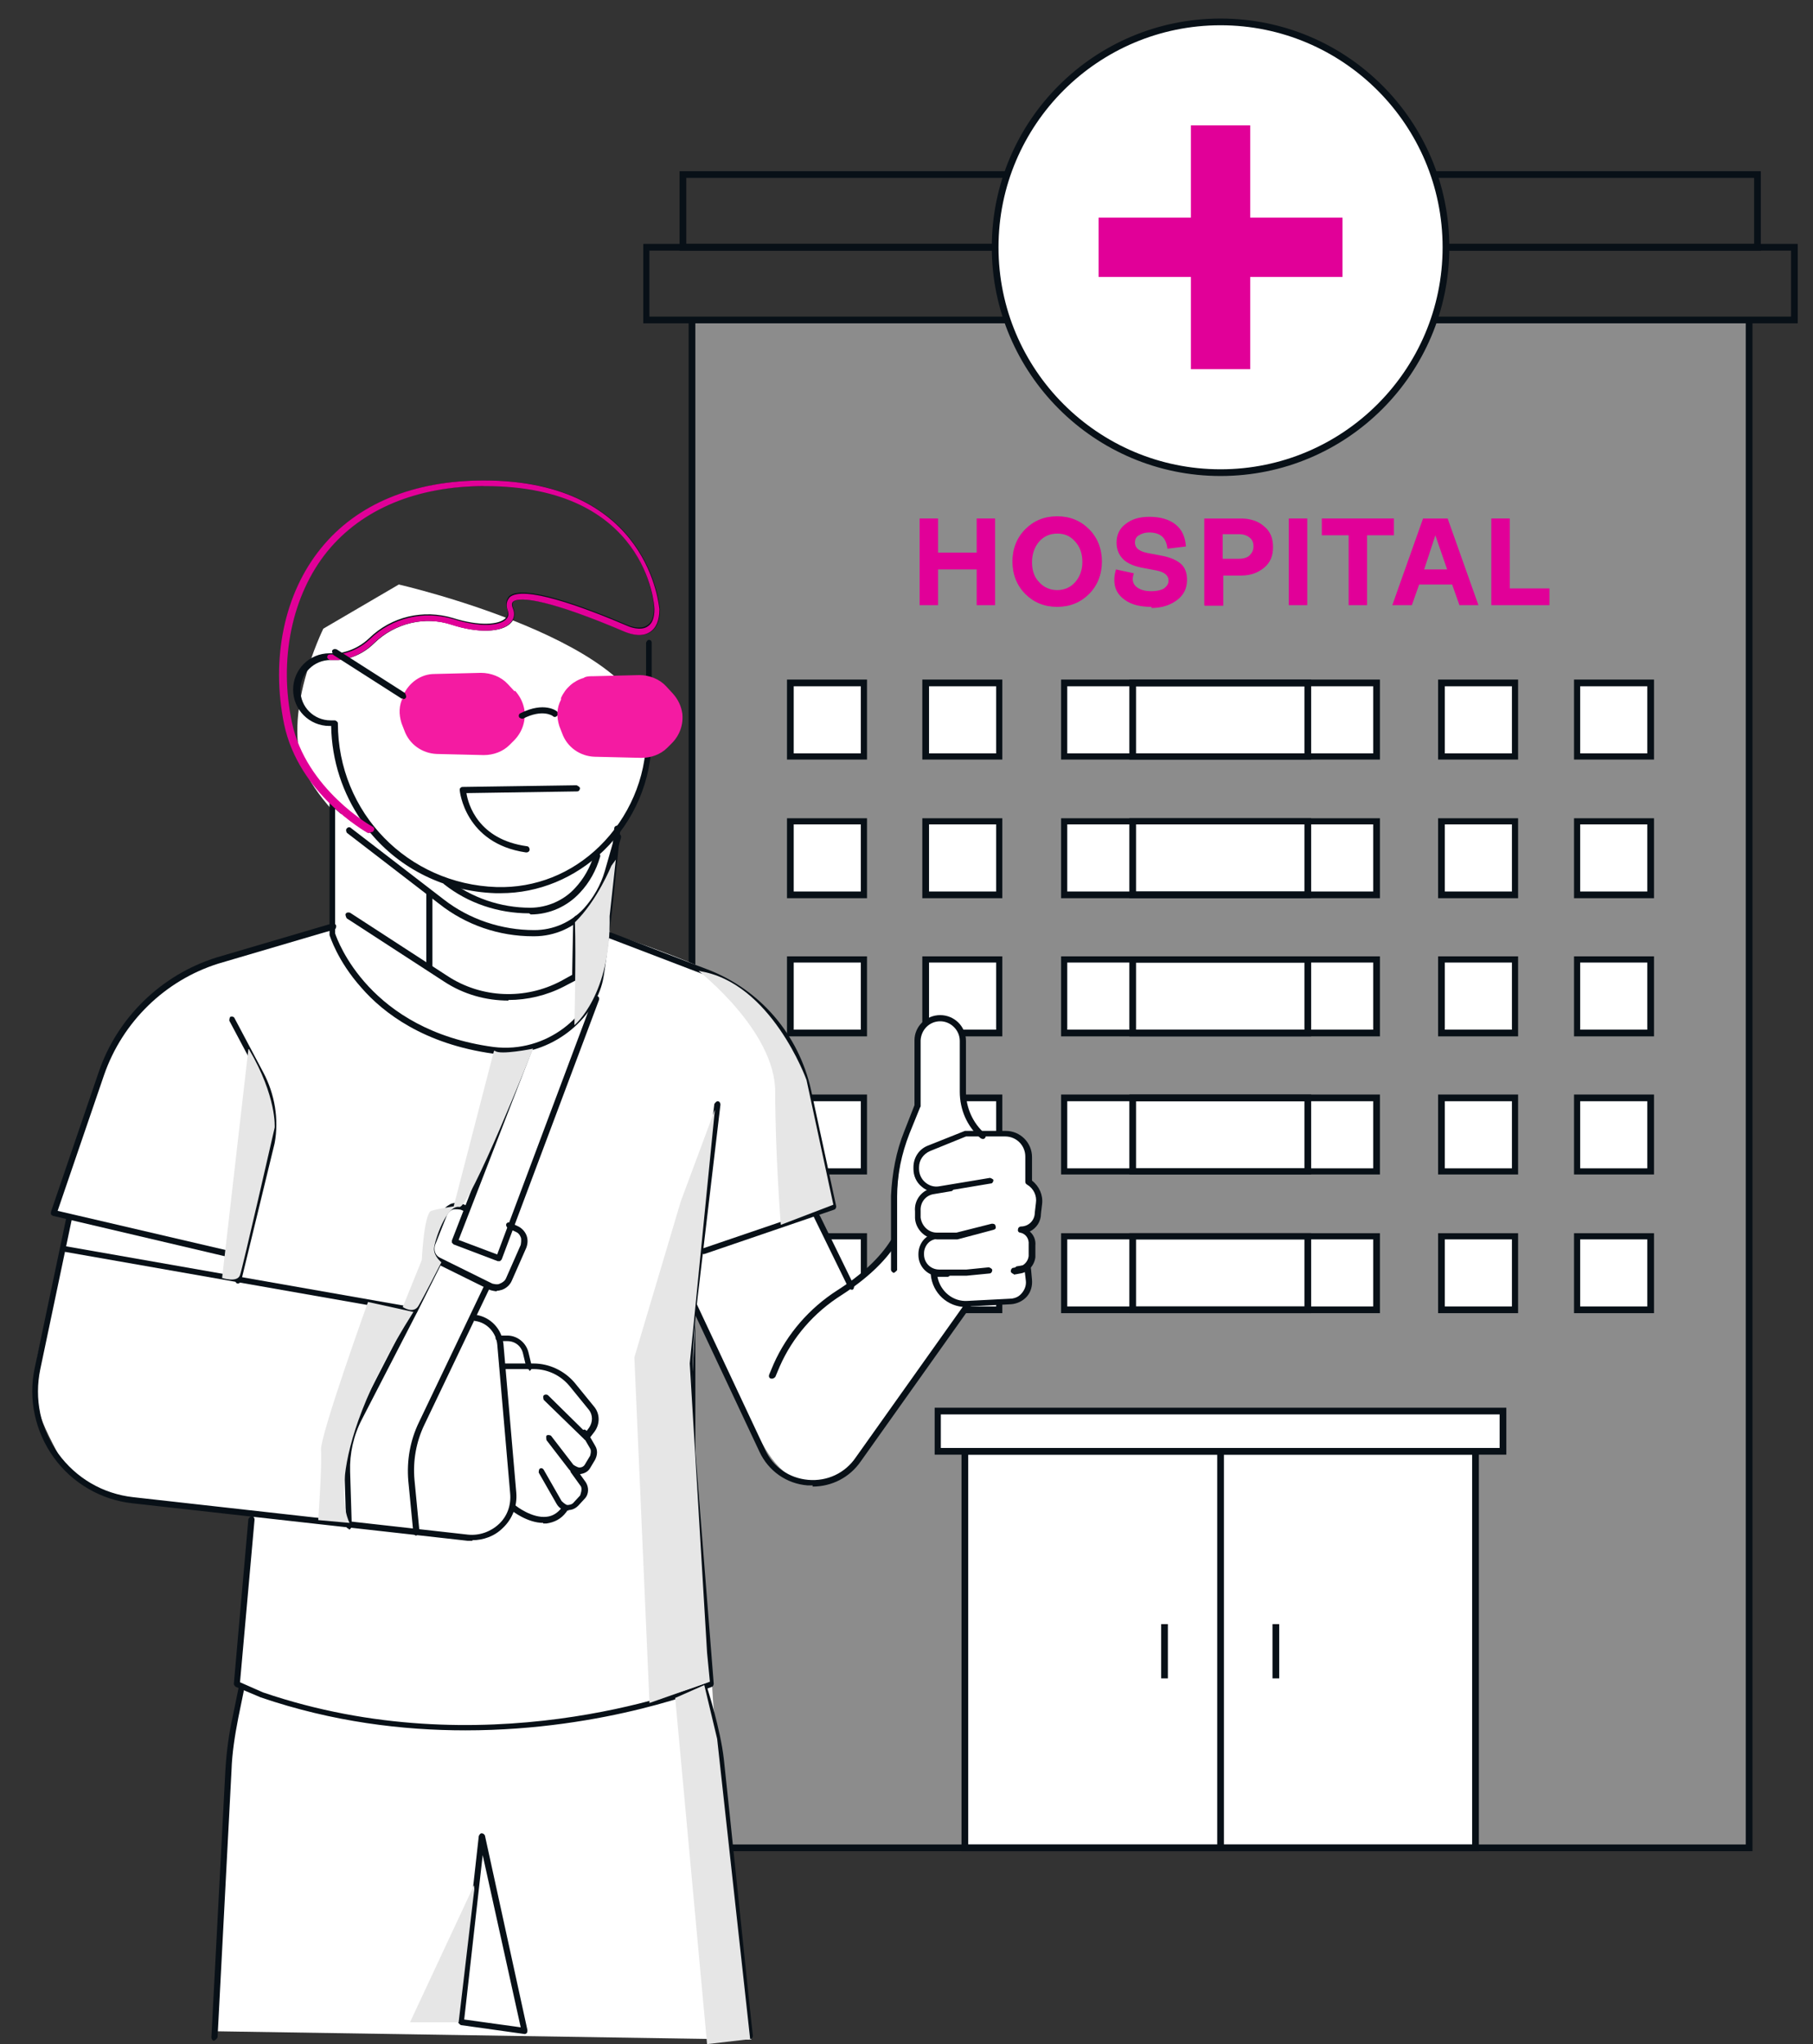 <svg width="47" height="53" viewBox="0 0 47 53" fill="none" xmlns="http://www.w3.org/2000/svg">
<rect x="0" y="0" width="47" height="53" fill="#333333" stroke="none"/>
<g style="mix-blend-mode:multiply" opacity="0.5">
<path d="M45.343 8.297H17.938V47.896H45.343V8.297Z" fill="#E6E6E6"/>
</g>
<path d="M38.961 36.586H24.316V37.63H38.961V36.586Z" fill="white"/>
<path d="M31.64 12.255C34.868 12.255 37.484 9.639 37.484 6.411C37.484 3.184 34.868 0.568 31.64 0.568C28.413 0.568 25.797 3.184 25.797 6.411C25.797 9.639 28.413 12.255 31.64 12.255Z" fill="white"/>
<path d="M35.699 17.707H27.594V19.606H35.699V17.707Z" fill="white"/>
<path d="M33.902 17.707H29.363V19.606H33.902V17.707Z" fill="white"/>
<path d="M33.902 21.288H29.363V23.188H33.902V21.288Z" fill="white"/>
<path d="M33.902 24.884H29.363V26.784H33.902V24.884Z" fill="white"/>
<path d="M33.902 28.466H29.363V30.365H33.902V28.466Z" fill="white"/>
<path d="M33.902 32.062H29.363V33.961H33.902V32.062Z" fill="white"/>
<path d="M39.267 17.707H37.367V19.606H39.267V17.707Z" fill="white"/>
<path d="M42.775 17.707H40.875V19.606H42.775V17.707Z" fill="white"/>
<path d="M22.388 17.707H20.488V19.606H22.388V17.707Z" fill="white"/>
<path d="M25.896 17.707H23.996V19.606H25.896V17.707Z" fill="white"/>
<path d="M35.699 21.288H27.594V23.188H35.699V21.288Z" fill="white"/>
<path d="M39.267 21.288H37.367V23.188H39.267V21.288Z" fill="white"/>
<path d="M42.775 21.288H40.875V23.188H42.775V21.288Z" fill="white"/>
<path d="M22.388 21.288H20.488V23.188H22.388V21.288Z" fill="white"/>
<path d="M25.896 21.288H23.996V23.188H25.896V21.288Z" fill="white"/>
<path d="M35.699 24.884H27.594V26.784H35.699V24.884Z" fill="white"/>
<path d="M39.267 24.884H37.367V26.784H39.267V24.884Z" fill="white"/>
<path d="M42.775 24.884H40.875V26.784H42.775V24.884Z" fill="white"/>
<path d="M22.388 24.884H20.488V26.784H22.388V24.884Z" fill="white"/>
<path d="M25.896 24.884H23.996V26.784H25.896V24.884Z" fill="white"/>
<path d="M35.699 28.466H27.594V30.365H35.699V28.466Z" fill="white"/>
<path d="M39.267 28.466H37.367V30.365H39.267V28.466Z" fill="white"/>
<path d="M42.775 28.466H40.875V30.365H42.775V28.466Z" fill="white"/>
<path d="M22.388 28.466H20.488V30.365H22.388V28.466Z" fill="white"/>
<path d="M25.896 28.466H23.996V30.365H25.896V28.466Z" fill="white"/>
<path d="M35.699 32.062H27.594V33.961H35.699V32.062Z" fill="white"/>
<path d="M39.267 32.062H37.367V33.961H39.267V32.062Z" fill="white"/>
<path d="M42.775 32.062H40.875V33.961H42.775V32.062Z" fill="white"/>
<path d="M22.388 32.062H20.488V33.961H22.388V32.062Z" fill="white"/>
<path d="M25.896 32.062H23.996V33.961H25.896V32.062Z" fill="white"/>
<path d="M38.295 37.63H25.027V47.91H38.295V37.63Z" fill="white"/>
<path d="M45.431 47.998H17.852V8.297H18.026V47.824H45.257V8.297H45.431V47.998Z" fill="#081017"/>
<path d="M46.604 8.383H37.164V8.209H46.43V6.498H37.469V6.324H46.604V8.383Z" fill="#081017"/>
<path d="M26.115 8.383H16.676V6.324H25.796V6.498H16.835V8.209H26.115V8.383Z" fill="#081017"/>
<path d="M45.647 6.498H37.469V6.324H45.473V4.613H37.164V4.439H45.647V6.498Z" fill="#081017"/>
<path d="M25.795 6.498H17.617V4.439H26.114V4.613H17.791V6.324H25.795V6.498Z" fill="#081017"/>
<path d="M31.641 12.342C28.379 12.342 25.711 9.688 25.711 6.411C25.711 3.134 28.364 0.481 31.641 0.481C34.918 0.481 37.572 3.134 37.572 6.411C37.572 9.688 34.918 12.342 31.641 12.342ZM31.641 0.655C28.466 0.655 25.885 3.236 25.885 6.411C25.885 9.587 28.466 12.168 31.641 12.168C34.817 12.168 37.398 9.587 37.398 6.411C37.398 3.236 34.817 0.655 31.641 0.655Z" fill="#081017"/>
<path d="M35.773 19.694H27.508V17.62H35.773V19.694ZM27.667 19.534H35.599V17.794H27.667V19.534Z" fill="#081017"/>
<path d="M33.99 19.694H29.277V17.62H33.99V19.694ZM29.451 19.534H33.816V17.794H29.451V19.534Z" fill="#081017"/>
<path d="M33.99 23.289H29.277V21.216H33.99V23.289ZM29.451 23.115H33.816V21.375H29.451V23.115Z" fill="#081017"/>
<path d="M33.99 26.871H29.277V24.797H33.99V26.871ZM29.451 26.697H33.816V24.957H29.451V26.697Z" fill="#081017"/>
<path d="M33.99 30.452H29.277V28.379H33.99V30.452ZM29.451 30.293H33.816V28.553H29.451V30.293Z" fill="#081017"/>
<path d="M33.99 34.048H29.277V31.975H33.99V34.048ZM29.451 33.874H33.816V32.135H29.451V33.874Z" fill="#081017"/>
<path d="M39.355 19.694H37.281V17.62H39.355V19.694ZM37.455 19.534H39.195V17.794H37.455V19.534Z" fill="#081017"/>
<path d="M42.878 19.694H40.805V17.62H42.878V19.694ZM40.964 19.534H42.704V17.794H40.964V19.534Z" fill="#081017"/>
<path d="M22.476 19.694H20.402V17.62H22.476V19.694ZM20.576 19.534H22.316V17.794H20.576V19.534Z" fill="#081017"/>
<path d="M25.984 19.694H23.91V17.62H25.984V19.694ZM24.084 19.534H25.824V17.794H24.084V19.534Z" fill="#081017"/>
<path d="M35.773 23.289H27.508V21.216H35.773V23.289ZM27.667 23.115H35.599V21.375H27.667V23.115Z" fill="#081017"/>
<path d="M39.355 23.289H37.281V21.216H39.355V23.289ZM37.455 23.115H39.195V21.375H37.455V23.115Z" fill="#081017"/>
<path d="M42.878 23.289H40.805V21.216H42.878V23.289ZM40.964 23.115H42.704V21.375H40.964V23.115Z" fill="#081017"/>
<path d="M22.476 23.289H20.402V21.216H22.476V23.289ZM20.576 23.115H22.316V21.375H20.576V23.115Z" fill="#081017"/>
<path d="M25.984 23.289H23.91V21.216H25.984V23.289ZM24.084 23.115H25.824V21.375H24.084V23.115Z" fill="#081017"/>
<path d="M35.773 26.871H27.508V24.797H35.773V26.871ZM27.667 26.697H35.599V24.957H27.667V26.697Z" fill="#081017"/>
<path d="M39.355 26.871H37.281V24.797H39.355V26.871ZM37.455 26.697H39.195V24.957H37.455V26.697Z" fill="#081017"/>
<path d="M42.878 26.871H40.805V24.797H42.878V26.871ZM40.964 26.697H42.704V24.957H40.964V26.697Z" fill="#081017"/>
<path d="M22.476 26.871H20.402V24.797H22.476V26.871ZM20.576 26.697H22.316V24.957H20.576V26.697Z" fill="#081017"/>
<path d="M25.984 26.871H23.91V24.797H25.984V26.871ZM24.084 26.697H25.824V24.957H24.084V26.697Z" fill="#081017"/>
<path d="M35.773 30.452H27.508V28.379H35.773V30.452ZM27.667 30.293H35.599V28.553H27.667V30.293Z" fill="#081017"/>
<path d="M39.355 30.452H37.281V28.379H39.355V30.452ZM37.455 30.293H39.195V28.553H37.455V30.293Z" fill="#081017"/>
<path d="M42.878 30.452H40.805V28.379H42.878V30.452ZM40.964 30.293H42.704V28.553H40.964V30.293Z" fill="#081017"/>
<path d="M22.476 30.452H20.402V28.379H22.476V30.452ZM20.576 30.293H22.316V28.553H20.576V30.293Z" fill="#081017"/>
<path d="M25.984 30.452H23.91V28.379H25.984V30.452ZM24.084 30.293H25.824V28.553H24.084V30.293Z" fill="#081017"/>
<path d="M35.773 34.048H27.508V31.975H35.773V34.048ZM27.667 33.874H35.599V32.135H27.667V33.874Z" fill="#081017"/>
<path d="M39.355 34.048H37.281V31.975H39.355V34.048ZM37.455 33.874H39.195V32.135H37.455V33.874Z" fill="#081017"/>
<path d="M42.878 34.048H40.805V31.975H42.878V34.048ZM40.964 33.874H42.704V32.135H40.964V33.874Z" fill="#081017"/>
<path d="M22.476 34.048H20.402V31.975H22.476V34.048ZM20.576 33.874H22.316V32.135H20.576V33.874Z" fill="#081017"/>
<path d="M25.984 34.048H23.91V31.975H25.984V34.048ZM24.084 33.874H25.824V32.135H24.084V33.874Z" fill="#081017"/>
<path d="M39.05 37.717H24.23V36.499H39.05V37.717ZM24.39 37.543H38.876V36.673H24.39V37.543Z" fill="#081017"/>
<path d="M38.338 47.998H24.926V37.557H38.338V47.998ZM25.1 47.824H38.164V37.717H25.1V47.824Z" fill="#081017"/>
<path d="M31.729 37.63H31.555V47.91H31.729V37.63Z" fill="#081017"/>
<path d="M30.276 42.111H30.102V43.517H30.276V42.111Z" fill="#081017"/>
<path d="M33.162 42.111H32.988V43.517H33.162V42.111Z" fill="#081017"/>
<path d="M23.84 15.691V13.444H24.318V14.329H25.319V13.444H25.797V15.691H25.319V14.764H24.318V15.691H23.84Z" fill="#E10098"/>
<path d="M28.233 15.402C28.015 15.619 27.74 15.735 27.406 15.735C27.073 15.735 26.797 15.619 26.58 15.402C26.362 15.184 26.246 14.894 26.246 14.56C26.246 14.227 26.362 13.937 26.58 13.72C26.797 13.502 27.073 13.386 27.406 13.386C27.74 13.386 28.015 13.502 28.233 13.72C28.45 13.937 28.566 14.227 28.566 14.56C28.566 14.894 28.45 15.184 28.233 15.402ZM27.406 15.3C27.595 15.3 27.754 15.227 27.87 15.097C27.986 14.966 28.059 14.793 28.059 14.575C28.059 14.357 28.001 14.184 27.87 14.039C27.74 13.893 27.595 13.835 27.406 13.835C27.218 13.835 27.058 13.908 26.942 14.039C26.826 14.169 26.754 14.357 26.754 14.575C26.754 14.793 26.812 14.966 26.942 15.097C27.058 15.227 27.218 15.3 27.406 15.3Z" fill="#E10098"/>
<path d="M29.858 15.735C29.554 15.735 29.322 15.677 29.148 15.546C28.974 15.416 28.887 15.257 28.887 15.039C28.887 14.952 28.901 14.865 28.93 14.764L29.394 14.865C29.394 14.865 29.365 14.952 29.365 15.01C29.365 15.111 29.409 15.184 29.496 15.242C29.583 15.3 29.699 15.329 29.858 15.329C29.989 15.329 30.105 15.3 30.177 15.257C30.25 15.198 30.293 15.14 30.293 15.053C30.293 14.923 30.192 14.836 29.989 14.793L29.684 14.735C29.423 14.691 29.235 14.618 29.119 14.502C29.003 14.386 28.945 14.242 28.945 14.068C28.945 13.879 29.017 13.705 29.177 13.589C29.336 13.459 29.539 13.4 29.8 13.4C30.09 13.4 30.322 13.473 30.482 13.604C30.641 13.734 30.728 13.922 30.743 14.169L30.264 14.227C30.235 13.937 30.076 13.806 29.786 13.806C29.684 13.806 29.597 13.835 29.525 13.879C29.452 13.922 29.423 13.98 29.423 14.068C29.423 14.213 29.539 14.3 29.771 14.343L30.076 14.401C30.322 14.444 30.496 14.517 30.612 14.618C30.728 14.72 30.772 14.865 30.772 15.039C30.772 15.257 30.685 15.431 30.511 15.561C30.337 15.691 30.119 15.764 29.844 15.764L29.858 15.735Z" fill="#E10098"/>
<path d="M31.219 15.691V13.444H32.176C32.422 13.444 32.625 13.517 32.77 13.647C32.93 13.777 33.002 13.951 33.002 14.184C33.002 14.415 32.93 14.589 32.77 14.72C32.611 14.851 32.422 14.923 32.176 14.923H31.712V15.706H31.233L31.219 15.691ZM31.697 14.488H32.118C32.234 14.488 32.335 14.459 32.393 14.401C32.451 14.343 32.495 14.271 32.495 14.169C32.495 14.068 32.466 13.995 32.393 13.937C32.321 13.879 32.234 13.85 32.103 13.85H31.697V14.488Z" fill="#E10098"/>
<path d="M33.41 15.691V13.444H33.889V15.691H33.41Z" fill="#E10098"/>
<path d="M34.962 15.691V13.879H34.266V13.444H36.136V13.879H35.44V15.691H34.962Z" fill="#E10098"/>
<path d="M37.834 15.691L37.645 15.155H36.79L36.601 15.691H36.094L36.891 13.444H37.529L38.327 15.691H37.819H37.834ZM36.92 14.764H37.515L37.21 13.879L36.92 14.764Z" fill="#E10098"/>
<path d="M38.66 15.691V13.444H39.139V15.257H40.168V15.691H38.66Z" fill="#E10098"/>
<path d="M34.803 5.643H32.41V3.25H30.873V5.643H28.48V7.18H30.873V9.572H32.41V7.18H34.803V5.643Z" fill="#E10098"/>
<g style="mix-blend-mode:multiply">
<path d="M17.863 33.367C17.863 33.367 18.994 35.426 19.009 35.411C19.023 35.397 19.502 35.121 19.502 35.121L18.516 33.178L17.863 33.367Z" fill="#E6E6E6"/>
</g>
<path d="M5.51 52.666L6.003 45.054C6.003 45.054 6.25 43.764 6.351 43.749C6.206 43.618 6.148 43.618 6.148 43.358C6.148 43.096 6.554 39.181 6.554 39.181C6.554 39.181 2.103 39.123 1.61 37.891C0.914 36.6 0.696 36.122 1.102 34.629C1.508 33.135 1.856 31.569 1.856 31.569C1.856 31.569 1.247 31.627 1.436 31.177C1.624 30.728 2.828 27.219 3.205 26.668C3.582 26.117 4.205 25.291 6.453 24.638C8.207 24.16 8.599 24.131 8.599 24.131C8.599 24.131 8.541 20.81 8.729 20.752C8.932 20.752 9.324 20.375 9.324 20.375L15.761 21.172C15.761 21.172 16.008 21.724 15.95 22.376C15.892 23.029 15.732 24.16 15.834 24.203C15.935 24.247 18.98 25.218 19.503 25.856C19.503 25.856 20.401 26.741 20.619 27.277C20.837 27.814 21.271 29.611 21.271 29.611L21.648 31.279L21.228 31.453L21.286 31.627C21.286 31.627 21.939 33.294 22.069 33.251C22.2 33.208 23.099 32.483 23.171 32.062C23.229 31.439 23.258 29.901 23.534 29.351C23.809 28.799 23.852 28.48 23.852 28.335C23.852 28.191 23.591 26.668 24.113 26.48C24.636 26.291 24.853 26.392 24.94 26.842C25.027 27.291 24.752 29.495 25.781 29.365C26.651 29.452 26.622 29.597 26.695 29.974C26.767 30.351 26.637 30.569 26.84 30.742C27.028 31.061 27.043 31.395 26.898 31.656C26.753 31.917 26.549 31.7 26.666 31.975C26.782 32.251 26.782 33.816 26.404 32.903C27.492 33.802 25.172 33.788 25.172 33.788L24.113 35.281L22.127 38.05C22.127 38.05 21.547 38.471 20.924 38.398C20.3 38.326 19.923 37.891 19.314 36.528C18.705 35.121 18.038 33.99 18.038 33.99L17.907 36.456L18.27 40.922L18.459 43.662C18.459 43.662 18.488 44.373 18.56 44.779C18.633 45.184 19.474 52.884 19.474 52.884" fill="white"/>
<path d="M10.339 15.155L8.382 16.3C8.382 16.3 7.251 18.591 7.918 20.012C8.585 21.433 11.369 23.623 13.239 23.391C15.11 23.159 16.618 21.578 16.792 19.128C16.966 16.677 10.339 15.155 10.339 15.155Z" fill="white"/>
<path d="M13.125 27.335C13.009 27.335 12.908 27.335 12.791 27.32C10.993 27.074 9.935 26.262 9.369 25.61C8.746 24.913 8.557 24.276 8.543 24.247C8.543 24.247 8.543 24.232 8.543 24.218V20.781C8.543 20.781 8.557 20.723 8.586 20.709C8.615 20.709 8.644 20.709 8.673 20.723L8.934 20.97C8.934 20.97 8.963 21.056 8.934 21.085C8.905 21.114 8.847 21.114 8.818 21.085L8.688 20.97V24.203C8.746 24.377 9.572 26.712 12.791 27.146C14.184 27.32 15.329 26.305 15.489 25.305C15.662 24.247 15.924 21.506 15.924 21.477C15.924 21.433 15.967 21.404 16.011 21.404C16.054 21.404 16.083 21.448 16.083 21.491C16.083 21.52 15.822 24.261 15.648 25.32C15.489 26.32 14.43 27.32 13.096 27.32L13.125 27.335Z" fill="#081017"/>
<path d="M6.265 32.671C6.265 32.671 6.265 32.671 6.25 32.671L1.378 31.526C1.378 31.526 1.335 31.511 1.32 31.482C1.32 31.468 1.32 31.439 1.32 31.424L2.553 27.814C3.031 26.392 4.177 25.276 5.612 24.826L8.614 23.942C8.614 23.942 8.701 23.942 8.715 24C8.715 24.044 8.715 24.087 8.657 24.102L5.656 24.986C4.278 25.421 3.176 26.494 2.698 27.872L1.494 31.395L6.279 32.511C6.279 32.511 6.352 32.569 6.337 32.613C6.337 32.657 6.294 32.671 6.265 32.671Z" fill="#081017"/>
<path d="M18.256 32.526C18.256 32.526 18.198 32.511 18.184 32.468C18.184 32.425 18.184 32.381 18.227 32.367L21.504 31.25L20.866 28.292C20.562 26.9 19.59 25.769 18.271 25.276L15.733 24.305C15.733 24.305 15.675 24.247 15.69 24.203C15.704 24.16 15.748 24.145 15.791 24.16L18.329 25.131C19.706 25.653 20.707 26.828 21.026 28.263L21.678 31.279C21.678 31.279 21.678 31.352 21.62 31.366L18.271 32.511C18.271 32.511 18.256 32.511 18.242 32.511L18.256 32.526Z" fill="#081017"/>
<path d="M6.177 33.28C6.177 33.28 6.177 33.28 6.163 33.28C6.119 33.28 6.09 33.222 6.105 33.178L6.975 29.597C7.076 29.017 6.975 28.408 6.699 27.886L5.945 26.465C5.945 26.465 5.945 26.378 5.974 26.363C6.018 26.349 6.061 26.363 6.076 26.392L6.83 27.814C7.12 28.364 7.236 29.017 7.12 29.64L6.25 33.222C6.25 33.222 6.206 33.28 6.177 33.28Z" fill="#081017"/>
<path d="M21.067 38.514C21.067 38.514 20.98 38.514 20.937 38.514C20.386 38.471 19.922 38.138 19.69 37.645L17.906 33.846C17.906 33.846 17.906 33.758 17.95 33.744C17.993 33.73 18.037 33.744 18.051 33.788L19.835 37.587C20.038 38.036 20.458 38.326 20.951 38.37C21.444 38.413 21.908 38.196 22.184 37.789L25.026 33.788C25.026 33.788 25.098 33.744 25.142 33.773C25.171 33.802 25.185 33.846 25.156 33.889L22.314 37.891C22.024 38.312 21.56 38.544 21.067 38.544V38.514Z" fill="#081017"/>
<path d="M20.012 35.745H19.983C19.939 35.73 19.924 35.687 19.939 35.644L20.055 35.368C20.403 34.585 20.983 33.918 21.708 33.454C22.346 33.048 22.81 32.613 23.1 32.149C23.129 32.105 23.172 32.105 23.216 32.12C23.259 32.149 23.259 32.193 23.245 32.236C22.941 32.715 22.462 33.164 21.809 33.584C21.099 34.034 20.548 34.672 20.215 35.426L20.099 35.702C20.099 35.702 20.055 35.745 20.026 35.745H20.012Z" fill="#081017"/>
<path d="M12.066 44.865C10.441 44.865 8.629 44.648 6.758 44.01L6.106 43.734C6.106 43.734 6.062 43.691 6.062 43.662L6.439 39.385C6.439 39.385 6.483 39.312 6.527 39.312C6.57 39.312 6.599 39.355 6.599 39.399L6.222 43.618L6.816 43.88C12.501 45.822 17.764 43.85 18.344 43.618L17.851 37.456C17.75 36.194 17.779 34.904 17.924 33.642L18.518 28.625C18.518 28.625 18.561 28.553 18.605 28.553C18.648 28.553 18.677 28.596 18.677 28.64L18.083 33.657C17.938 34.904 17.909 36.18 18.011 37.441L18.503 43.662C18.503 43.662 18.489 43.734 18.46 43.734C18.416 43.749 15.734 44.865 12.066 44.865Z" fill="#081017"/>
<path d="M5.553 52.913C5.509 52.913 5.48 52.87 5.48 52.826L5.843 45.895C5.872 45.431 5.93 44.967 6.031 44.517L6.191 43.734C6.191 43.734 6.249 43.662 6.278 43.676C6.321 43.676 6.35 43.734 6.336 43.764L6.176 44.547C6.089 44.996 6.017 45.446 6.002 45.895L5.64 52.826C5.64 52.826 5.596 52.898 5.567 52.898L5.553 52.913Z" fill="#081017"/>
<path d="M12.933 32.7C12.933 32.7 12.918 32.7 12.904 32.7L11.758 32.265C11.758 32.265 11.729 32.236 11.715 32.221C11.715 32.207 11.715 32.178 11.715 32.163L13.643 27.19C13.643 27.19 13.701 27.132 13.745 27.146C13.788 27.161 13.803 27.204 13.788 27.248L11.889 32.149L12.889 32.526L15.383 25.87C15.383 25.87 15.441 25.812 15.485 25.827C15.528 25.841 15.543 25.885 15.528 25.928L13.005 32.657C13.005 32.657 12.976 32.685 12.962 32.7C12.962 32.7 12.947 32.7 12.933 32.7Z" fill="#081017"/>
<path d="M12.875 33.483C12.875 33.483 12.745 33.468 12.687 33.44L11.338 32.773C11.135 32.671 11.048 32.439 11.135 32.236L11.44 31.468C11.483 31.352 11.57 31.279 11.672 31.221C11.773 31.177 11.904 31.177 12.005 31.221L12.136 31.279C12.136 31.279 12.194 31.337 12.179 31.381C12.165 31.424 12.121 31.439 12.078 31.424L11.947 31.366C11.947 31.366 11.802 31.337 11.73 31.366C11.657 31.395 11.614 31.453 11.585 31.511L11.28 32.279C11.237 32.41 11.28 32.555 11.411 32.613L12.759 33.28C12.759 33.28 12.904 33.324 12.962 33.28C13.035 33.251 13.093 33.208 13.122 33.135L13.499 32.279C13.499 32.279 13.528 32.135 13.499 32.077C13.47 32.004 13.426 31.96 13.354 31.931L13.165 31.845C13.165 31.845 13.107 31.787 13.122 31.743C13.136 31.7 13.18 31.685 13.223 31.7L13.412 31.787C13.513 31.83 13.6 31.917 13.644 32.019C13.687 32.12 13.687 32.236 13.644 32.352L13.267 33.208C13.223 33.309 13.136 33.396 13.02 33.44C12.977 33.454 12.919 33.468 12.875 33.468V33.483Z" fill="#081017"/>
<path d="M12.253 39.95C12.253 39.95 12.166 39.95 12.123 39.95L3.437 38.978C2.625 38.892 1.871 38.456 1.393 37.789C0.914 37.123 0.726 36.282 0.9 35.469L1.726 31.54C1.726 31.54 1.784 31.468 1.813 31.482C1.857 31.482 1.886 31.54 1.871 31.569L1.045 35.498C0.885 36.267 1.045 37.065 1.509 37.688C1.973 38.326 2.669 38.732 3.452 38.819L12.137 39.791C12.427 39.819 12.717 39.718 12.935 39.515C13.152 39.312 13.254 39.022 13.225 38.718L12.891 34.861C12.862 34.556 12.63 34.295 12.326 34.252C12.282 34.252 12.253 34.208 12.253 34.164C12.253 34.121 12.297 34.092 12.34 34.092C12.717 34.15 13.007 34.455 13.051 34.846L13.384 38.703C13.413 39.051 13.283 39.385 13.036 39.617C12.819 39.834 12.529 39.935 12.239 39.935L12.253 39.95Z" fill="#081017"/>
<path d="M9.047 39.645C9.047 39.645 8.975 39.617 8.975 39.573L8.931 38.152C8.917 37.659 9.018 37.166 9.25 36.731L10.714 33.889L11.323 32.671C11.323 32.671 11.396 32.613 11.425 32.642C11.469 32.657 11.483 32.715 11.454 32.743L10.845 33.962L9.381 36.803C9.163 37.224 9.062 37.688 9.076 38.152L9.12 39.573C9.12 39.573 9.091 39.66 9.047 39.66V39.645Z" fill="#081017"/>
<path d="M10.788 39.819C10.788 39.819 10.716 39.791 10.716 39.747L10.585 38.398C10.541 37.877 10.629 37.355 10.861 36.876L12.557 33.324C12.557 33.324 12.63 33.266 12.659 33.28C12.702 33.294 12.716 33.352 12.702 33.382L11.005 36.934C10.788 37.383 10.701 37.877 10.745 38.37L10.875 39.718C10.875 39.718 10.846 39.805 10.803 39.805L10.788 39.819Z" fill="#081017"/>
<path d="M10.731 34.048L1.654 32.453C1.654 32.453 1.581 32.41 1.596 32.367C1.596 32.323 1.639 32.294 1.683 32.309L10.76 33.904C10.76 33.904 10.832 33.947 10.818 33.99C10.818 34.034 10.774 34.063 10.745 34.063L10.731 34.048Z" fill="#081017"/>
<path d="M19.431 52.87C19.431 52.87 19.358 52.84 19.358 52.797C19.358 52.739 18.691 46.373 18.604 45.62C18.517 44.865 18.198 43.836 18.184 43.836C18.184 43.792 18.184 43.749 18.242 43.734C18.285 43.734 18.329 43.734 18.343 43.792C18.343 43.792 18.677 44.837 18.764 45.605C18.851 46.373 19.503 52.724 19.518 52.782C19.518 52.826 19.489 52.87 19.445 52.87H19.431Z" fill="#081017"/>
<path d="M15.197 37.34C15.197 37.34 15.153 37.34 15.139 37.311L14.095 36.296C14.095 36.296 14.066 36.209 14.095 36.18C14.124 36.151 14.182 36.151 14.211 36.18L15.182 37.137L15.269 37.021C15.371 36.876 15.371 36.688 15.269 36.557L14.762 35.934C14.53 35.658 14.196 35.498 13.834 35.498H13.022C13.022 35.498 12.949 35.469 12.949 35.426C12.949 35.383 12.978 35.353 13.022 35.353H13.834C14.24 35.353 14.631 35.542 14.892 35.846L15.4 36.47C15.559 36.658 15.559 36.934 15.4 37.137L15.255 37.325C15.255 37.325 15.226 37.355 15.197 37.355V37.34Z" fill="#081017"/>
<path d="M15.022 38.224C14.921 38.224 14.819 38.181 14.747 38.094L14.167 37.34C14.167 37.34 14.152 37.253 14.167 37.224C14.196 37.195 14.254 37.209 14.283 37.224L14.863 37.978C14.863 37.978 14.964 38.05 15.022 38.05C15.08 38.05 15.138 38.022 15.167 37.964L15.298 37.746C15.298 37.746 15.341 37.615 15.298 37.557L15.08 37.181C15.08 37.181 15.08 37.093 15.109 37.079C15.153 37.05 15.196 37.079 15.211 37.108L15.428 37.485C15.501 37.601 15.486 37.731 15.428 37.847L15.298 38.065C15.24 38.166 15.138 38.21 15.022 38.224C15.022 38.224 15.022 38.224 15.008 38.224H15.022Z" fill="#081017"/>
<path d="M14.748 39.167C14.748 39.167 14.719 39.167 14.704 39.167C14.588 39.167 14.487 39.094 14.429 38.993L13.965 38.181C13.965 38.181 13.965 38.094 13.994 38.08C14.037 38.05 14.081 38.08 14.095 38.108L14.559 38.92C14.559 38.92 14.646 39.008 14.704 39.022C14.762 39.022 14.835 39.008 14.878 38.95L15.038 38.776C15.038 38.776 15.11 38.602 15.052 38.529L14.791 38.166C14.791 38.166 14.777 38.08 14.806 38.05C14.835 38.022 14.893 38.036 14.922 38.065L15.183 38.428C15.27 38.558 15.27 38.746 15.154 38.862L14.994 39.036C14.922 39.109 14.835 39.153 14.733 39.153L14.748 39.167Z" fill="#081017"/>
<path d="M14.082 39.486C13.676 39.486 13.284 39.181 13.27 39.167C13.241 39.138 13.226 39.094 13.27 39.051C13.299 39.022 13.342 39.008 13.386 39.051C13.386 39.051 13.792 39.37 14.169 39.327C14.328 39.312 14.459 39.225 14.56 39.094C14.589 39.066 14.633 39.051 14.676 39.094C14.705 39.123 14.72 39.167 14.676 39.211C14.546 39.385 14.372 39.471 14.169 39.501C14.14 39.501 14.111 39.501 14.082 39.501V39.486Z" fill="#081017"/>
<path d="M13.718 35.513C13.718 35.513 13.645 35.484 13.645 35.455L13.558 35.093C13.515 34.904 13.355 34.773 13.152 34.773H12.92C12.92 34.773 12.848 34.745 12.848 34.701C12.848 34.657 12.877 34.629 12.92 34.629H13.152C13.413 34.629 13.645 34.817 13.703 35.078L13.79 35.441C13.79 35.441 13.776 35.528 13.732 35.542C13.732 35.542 13.732 35.542 13.718 35.542V35.513Z" fill="#081017"/>
<path d="M23.17 33.005C23.17 33.005 23.098 32.976 23.098 32.918V31.004C23.127 30.424 23.228 29.858 23.446 29.322L23.707 28.655V26.973C23.707 26.61 24.011 26.32 24.374 26.32C24.736 26.32 25.041 26.61 25.041 26.987V28.307C25.041 28.713 25.215 29.119 25.534 29.394C25.563 29.423 25.563 29.467 25.534 29.51C25.505 29.539 25.461 29.539 25.418 29.51C25.07 29.206 24.881 28.771 24.881 28.307V26.987C24.881 26.712 24.649 26.48 24.374 26.48C24.098 26.48 23.881 26.697 23.866 26.973V28.684C23.866 28.684 23.866 28.698 23.852 28.713L23.576 29.394C23.373 29.916 23.257 30.453 23.257 31.018V32.932C23.257 32.932 23.199 33.005 23.156 33.005H23.17Z" fill="#081017"/>
<path d="M26.275 33.033C26.275 33.033 26.203 33.005 26.203 32.961C26.203 32.917 26.232 32.874 26.261 32.874L26.42 32.845C26.551 32.816 26.652 32.7 26.667 32.569V32.265C26.681 32.12 26.594 31.989 26.449 31.96C26.406 31.96 26.377 31.917 26.391 31.873C26.391 31.83 26.435 31.801 26.464 31.801C26.667 31.801 26.826 31.642 26.826 31.439L26.855 31.192C26.884 31.003 26.797 30.815 26.623 30.713C26.594 30.699 26.58 30.67 26.58 30.641V29.988C26.58 29.698 26.348 29.466 26.058 29.466H25.043L24.115 29.843C23.941 29.916 23.825 30.076 23.825 30.264V30.308C23.825 30.438 23.883 30.569 23.984 30.655C24.086 30.742 24.216 30.786 24.361 30.757L25.666 30.54C25.666 30.54 25.753 30.569 25.753 30.598C25.753 30.641 25.724 30.684 25.695 30.684L24.39 30.902C24.216 30.931 24.028 30.887 23.897 30.771C23.752 30.655 23.68 30.482 23.68 30.308V30.264C23.68 30.017 23.825 29.785 24.071 29.698L25.014 29.322C25.014 29.322 25.028 29.322 25.043 29.322H26.072C26.449 29.322 26.754 29.626 26.754 30.003V30.612C26.942 30.757 27.044 30.989 27.015 31.221L26.986 31.468C26.986 31.671 26.87 31.845 26.696 31.931C26.797 32.019 26.855 32.149 26.841 32.294V32.599C26.812 32.816 26.652 32.99 26.449 33.019L26.29 33.048L26.275 33.033Z" fill="#081017"/>
<path d="M24.809 32.135H24.287C23.982 32.12 23.736 31.873 23.721 31.584V31.41C23.692 31.105 23.91 30.844 24.2 30.8L24.635 30.728C24.635 30.728 24.722 30.757 24.722 30.8C24.722 30.844 24.693 30.887 24.649 30.887L24.214 30.96C23.997 30.989 23.852 31.177 23.866 31.395V31.569C23.895 31.787 24.069 31.96 24.287 31.96H24.794L25.708 31.729C25.751 31.729 25.795 31.729 25.809 31.787C25.824 31.845 25.809 31.873 25.751 31.888L24.823 32.135C24.823 32.135 24.823 32.135 24.809 32.135Z" fill="#081017"/>
<path d="M24.36 33.091C24.055 33.091 23.809 32.845 23.809 32.54V32.511C23.809 32.367 23.867 32.221 23.968 32.12C24.07 32.019 24.215 31.96 24.36 31.96H24.809C24.809 31.96 24.882 32.004 24.882 32.047C24.882 32.091 24.838 32.12 24.795 32.12H24.345C24.244 32.12 24.142 32.149 24.07 32.221C23.997 32.294 23.954 32.395 23.954 32.497V32.526C23.954 32.743 24.128 32.917 24.345 32.917H25.056L25.636 32.859C25.636 32.859 25.723 32.888 25.723 32.932C25.723 32.975 25.694 33.019 25.65 33.019L25.056 33.077H24.345L24.36 33.091Z" fill="#081017"/>
<path d="M13.716 23.681C12.918 23.681 12.135 23.42 11.512 22.927C11.483 22.898 11.468 22.855 11.512 22.811C11.541 22.782 11.584 22.767 11.628 22.811C12.222 23.275 12.976 23.536 13.745 23.536C14.18 23.536 14.615 23.348 14.905 23.029C15.137 22.782 15.296 22.492 15.398 22.173C15.398 22.13 15.456 22.101 15.499 22.115C15.543 22.115 15.572 22.173 15.557 22.216C15.456 22.564 15.282 22.884 15.035 23.145C14.702 23.507 14.238 23.71 13.759 23.71L13.716 23.681Z" fill="#081017"/>
<path d="M13.82 24.276C12.936 24.276 12.081 23.985 11.384 23.434L8.992 21.593C8.992 21.593 8.948 21.52 8.992 21.477C9.021 21.448 9.064 21.433 9.108 21.477L11.501 23.319C12.168 23.84 13.008 24.116 13.85 24.116C14.342 24.116 14.806 23.913 15.14 23.55C15.386 23.275 15.575 22.942 15.677 22.593L15.938 21.68C15.938 21.68 15.995 21.608 16.039 21.622C16.082 21.622 16.111 21.68 16.097 21.724L15.836 22.637C15.72 23.014 15.531 23.362 15.256 23.652C14.893 24.044 14.386 24.276 13.85 24.276H13.82Z" fill="#081017"/>
<path d="M13.18 25.943C12.6 25.943 12.02 25.784 11.512 25.45L8.989 23.811C8.989 23.811 8.945 23.739 8.96 23.695C8.989 23.652 9.032 23.652 9.076 23.666L11.599 25.305C12.483 25.885 13.614 25.928 14.543 25.436L14.832 25.276L14.861 23.811C14.861 23.811 14.905 23.739 14.948 23.739C14.992 23.739 15.021 23.782 15.021 23.826L14.992 25.334C14.992 25.334 14.977 25.392 14.948 25.407L14.615 25.581C14.165 25.812 13.672 25.928 13.18 25.928V25.943Z" fill="#081017"/>
<path d="M11.123 25.131C11.123 25.131 11.051 25.102 11.051 25.058V23.174C11.051 23.174 11.094 23.101 11.138 23.101C11.138 23.101 11.21 23.13 11.21 23.174V25.058C11.21 25.058 11.167 25.131 11.123 25.131Z" fill="#081017"/>
<path d="M22.071 33.44C22.071 33.44 22.013 33.425 21.998 33.396L21.07 31.497C21.07 31.497 21.07 31.41 21.114 31.395C21.157 31.381 21.201 31.395 21.215 31.439L22.143 33.338C22.143 33.338 22.143 33.425 22.1 33.44H22.071Z" fill="#081017"/>
<path d="M25.042 33.889C24.564 33.889 24.172 33.526 24.129 33.048C24.129 33.033 24.129 33.005 24.143 32.99C24.143 32.975 24.172 32.961 24.201 32.961H24.549C24.549 32.961 24.636 32.975 24.636 33.019C24.636 33.062 24.607 33.106 24.564 33.106H24.303C24.375 33.483 24.709 33.758 25.086 33.73L26.202 33.672C26.318 33.672 26.42 33.614 26.492 33.526C26.565 33.44 26.608 33.324 26.594 33.208L26.565 32.961L26.391 32.99C26.391 32.99 26.304 32.961 26.304 32.917C26.304 32.874 26.333 32.831 26.376 32.831L26.637 32.787C26.637 32.787 26.681 32.787 26.695 32.801C26.71 32.801 26.724 32.831 26.724 32.859L26.753 33.178C26.768 33.338 26.724 33.498 26.623 33.614C26.521 33.73 26.376 33.802 26.217 33.816L25.1 33.874C25.1 33.874 25.071 33.874 25.057 33.874L25.042 33.889Z" fill="#081017"/>
<path d="M12.964 23.159C12.964 23.159 12.892 23.159 12.848 23.159C11.529 23.116 10.369 22.521 9.6 21.593C9.586 21.593 9.557 21.593 9.542 21.593C9.47 21.549 7.759 20.578 7.382 18.78C7.034 17.084 7.382 15.387 8.339 14.213C9.267 13.067 10.731 12.458 12.558 12.458C16.879 12.458 17.097 15.764 17.111 15.793C17.111 16.083 17.024 16.286 16.865 16.387C16.604 16.561 16.241 16.387 16.227 16.387C14.327 15.575 13.486 15.445 13.312 15.604C13.312 15.604 13.254 15.648 13.312 15.778C13.37 15.924 13.341 16.054 13.24 16.155C13.008 16.402 12.384 16.416 11.717 16.199C11.021 15.967 10.238 16.155 9.702 16.677C9.281 17.098 8.788 17.113 8.774 17.113H8.571C8.136 17.113 7.788 17.46 7.788 17.895C7.788 18.331 8.136 18.678 8.571 18.678H8.687C8.687 18.678 8.759 18.707 8.759 18.751C8.759 21.071 10.572 22.927 12.877 23C13.878 23.029 14.82 22.651 15.545 21.941C16.299 21.201 16.749 20.172 16.749 19.128V16.663C16.749 16.663 16.778 16.59 16.821 16.59C16.865 16.59 16.894 16.619 16.894 16.663V19.128C16.894 20.23 16.444 21.288 15.647 22.057C14.907 22.767 13.965 23.159 12.979 23.159H12.964ZM12.529 12.603C10.76 12.603 9.339 13.197 8.44 14.3C7.527 15.431 7.179 17.098 7.527 18.736C7.802 20.056 8.875 20.926 9.368 21.274C8.89 20.578 8.6 19.737 8.585 18.823H8.542C8.02 18.823 7.599 18.403 7.599 17.881C7.599 17.359 8.02 16.939 8.542 16.939H8.745C8.745 16.939 9.194 16.91 9.571 16.547C10.151 15.982 10.978 15.793 11.746 16.025C12.428 16.242 12.95 16.199 13.109 16.025C13.167 15.967 13.182 15.895 13.153 15.807C13.08 15.619 13.153 15.518 13.196 15.46C13.544 15.14 15.067 15.691 16.285 16.213C16.285 16.213 16.589 16.344 16.778 16.213C16.894 16.141 16.952 15.996 16.952 15.764C16.952 15.633 16.734 12.574 12.558 12.574L12.529 12.603Z" fill="#081017"/>
<path d="M9.57 21.593C9.57 21.593 9.541 21.593 9.527 21.593C9.454 21.549 7.743 20.578 7.366 18.78C7.018 17.084 7.366 15.387 8.323 14.213C9.251 13.067 10.716 12.458 12.543 12.458C16.864 12.458 17.081 15.764 17.096 15.793C17.096 16.083 17.009 16.286 16.849 16.387C16.588 16.561 16.226 16.387 16.211 16.387C14.312 15.575 13.471 15.445 13.297 15.604C13.297 15.604 13.239 15.648 13.297 15.778C13.355 15.924 13.326 16.054 13.224 16.155C12.992 16.402 12.369 16.416 11.702 16.199C11.006 15.967 10.223 16.155 9.686 16.677C9.266 17.098 8.773 17.113 8.758 17.113H8.555C8.555 17.113 8.483 17.084 8.483 17.04C8.483 16.997 8.512 16.968 8.555 16.968H8.758C8.758 16.968 9.208 16.939 9.585 16.576C10.165 16.011 10.991 15.822 11.76 16.054C12.441 16.271 12.963 16.228 13.123 16.054C13.181 15.996 13.195 15.924 13.166 15.836C13.094 15.648 13.166 15.546 13.21 15.489C13.558 15.169 15.08 15.72 16.298 16.242C16.298 16.242 16.603 16.373 16.791 16.242C16.907 16.17 16.965 16.025 16.965 15.793C16.965 15.662 16.748 12.603 12.572 12.603C10.803 12.603 9.382 13.197 8.483 14.3C7.569 15.431 7.221 17.098 7.569 18.736C7.932 20.462 9.643 21.433 9.657 21.433C9.701 21.448 9.715 21.506 9.686 21.535C9.686 21.564 9.643 21.578 9.614 21.578L9.57 21.593Z" fill="#E10098"/>
<path d="M13.338 17.924L13.164 17.736C12.99 17.547 12.729 17.446 12.468 17.446L11.265 17.475C10.902 17.475 10.598 17.707 10.453 18.026V18.07C10.337 18.287 10.337 18.519 10.409 18.751L10.482 18.939C10.612 19.302 10.946 19.534 11.323 19.549L12.541 19.578C12.787 19.578 13.034 19.491 13.208 19.317L13.324 19.201C13.527 18.997 13.628 18.722 13.599 18.432C13.57 18.229 13.483 18.055 13.353 17.91L13.338 17.924Z" fill="#F41BA2"/>
<path d="M10.454 18.113C10.454 18.113 10.425 18.113 10.41 18.113L8.641 16.982C8.641 16.982 8.598 16.91 8.612 16.866C8.641 16.823 8.685 16.823 8.728 16.837L10.497 17.968C10.497 17.968 10.541 18.041 10.526 18.084C10.512 18.113 10.483 18.128 10.454 18.128V18.113Z" fill="#081017"/>
<path d="M13.527 18.635C13.527 18.635 13.469 18.62 13.455 18.591C13.44 18.548 13.455 18.505 13.498 18.49C14.107 18.186 14.426 18.432 14.441 18.447C14.47 18.476 14.484 18.519 14.441 18.562C14.412 18.591 14.368 18.606 14.325 18.562C14.325 18.562 14.064 18.374 13.556 18.635H13.527Z" fill="#081017"/>
<path d="M15.137 17.576C14.876 17.649 14.659 17.837 14.543 18.099V18.142C14.427 18.36 14.427 18.591 14.499 18.823L14.572 19.012C14.702 19.375 15.036 19.607 15.413 19.621L16.631 19.65C16.877 19.65 17.124 19.563 17.298 19.389L17.414 19.273C17.617 19.07 17.718 18.794 17.689 18.505C17.66 18.302 17.573 18.128 17.443 17.983L17.269 17.794C17.095 17.605 16.834 17.504 16.573 17.504L15.369 17.533C15.297 17.533 15.224 17.533 15.152 17.562" fill="#F41BA2"/>
<path d="M13.629 22.101C12.049 21.869 11.918 20.506 11.918 20.491C11.918 20.462 11.918 20.448 11.932 20.433C11.947 20.419 11.961 20.404 11.991 20.404L14.948 20.361C14.948 20.361 15.021 20.39 15.036 20.433C15.036 20.477 15.007 20.52 14.963 20.52L12.092 20.564C12.136 20.854 12.396 21.767 13.658 21.941C13.701 21.941 13.73 21.985 13.73 22.028C13.73 22.072 13.687 22.101 13.658 22.101H13.629Z" fill="#081017"/>
<path d="M13.601 52.739L11.947 52.507C11.947 52.507 11.875 52.463 11.875 52.42L12.412 47.606C12.412 47.606 12.441 47.533 12.484 47.533C12.527 47.533 12.556 47.562 12.571 47.591L13.673 52.637C13.673 52.637 13.673 52.695 13.659 52.71C13.644 52.724 13.63 52.739 13.601 52.739ZM12.034 52.362L13.499 52.565L12.513 48.099L12.034 52.362Z" fill="#081017"/>
<g style="mix-blend-mode:multiply">
<path d="M16.837 44.155L16.445 35.194L17.649 31.148L18.533 28.77L17.881 35.353L18.33 42.85L18.403 43.604L16.837 44.155Z" fill="#E6E6E6"/>
</g>
<g style="mix-blend-mode:multiply">
<path d="M18.109 25.175C18.109 25.175 20.096 26.726 20.096 28.307C20.096 29.887 20.241 31.758 20.241 31.758L21.604 31.236L20.908 28.002C20.908 28.002 19.994 25.45 18.109 25.175Z" fill="#E6E6E6"/>
</g>
<g style="mix-blend-mode:multiply">
<path d="M12.805 27.248L11.761 31.279C11.761 31.279 11.369 31.337 11.181 31.395C10.992 31.453 10.934 32.671 10.934 32.671L10.441 33.889C10.441 33.889 10.717 34.078 10.847 33.86C10.978 33.643 11.442 32.729 11.442 32.729C11.442 32.729 11.239 32.57 11.253 32.367C11.268 32.164 11.572 31.236 11.906 31.294C12.167 31.352 13.82 27.19 13.82 27.19C13.82 27.19 12.964 27.364 12.834 27.248H12.805Z" fill="#E6E6E6"/>
</g>
<g style="mix-blend-mode:multiply">
<path d="M10.729 34.02L9.54 33.758C9.54 33.758 8.293 37.224 8.322 37.601C8.351 37.978 8.25 39.413 8.25 39.413L9.062 39.486C9.062 39.486 8.192 38.007 10.715 34.02H10.729Z" fill="#E6E6E6"/>
</g>
<g style="mix-blend-mode:multiply">
<path d="M6.439 27.204L5.758 33.135C5.758 33.135 6.149 33.266 6.222 33.062C6.294 32.859 7.121 29.235 7.121 29.235C7.121 29.235 7.179 28.437 6.454 27.204H6.439Z" fill="#E6E6E6"/>
</g>
<g style="mix-blend-mode:multiply">
<path d="M17.504 44.025L18.33 53L19.447 52.87L18.591 45.083L18.258 43.691L17.504 44.025Z" fill="#E6E6E6"/>
</g>
<g style="mix-blend-mode:multiply">
<path d="M15.804 23.754L15.964 22.289L15.848 22.449C15.848 22.449 15.485 23.348 14.905 23.913C14.934 24.812 14.891 26.581 14.891 26.581C14.891 26.581 15.848 25.798 15.804 23.739V23.754Z" fill="#E6E6E6"/>
</g>
<g style="mix-blend-mode:multiply">
<path d="M12.296 48.983L11.89 52.434H10.629L12.253 48.955C12.311 48.722 12.296 49.201 12.296 48.998" fill="#E6E6E6"/>
</g>
</svg>
